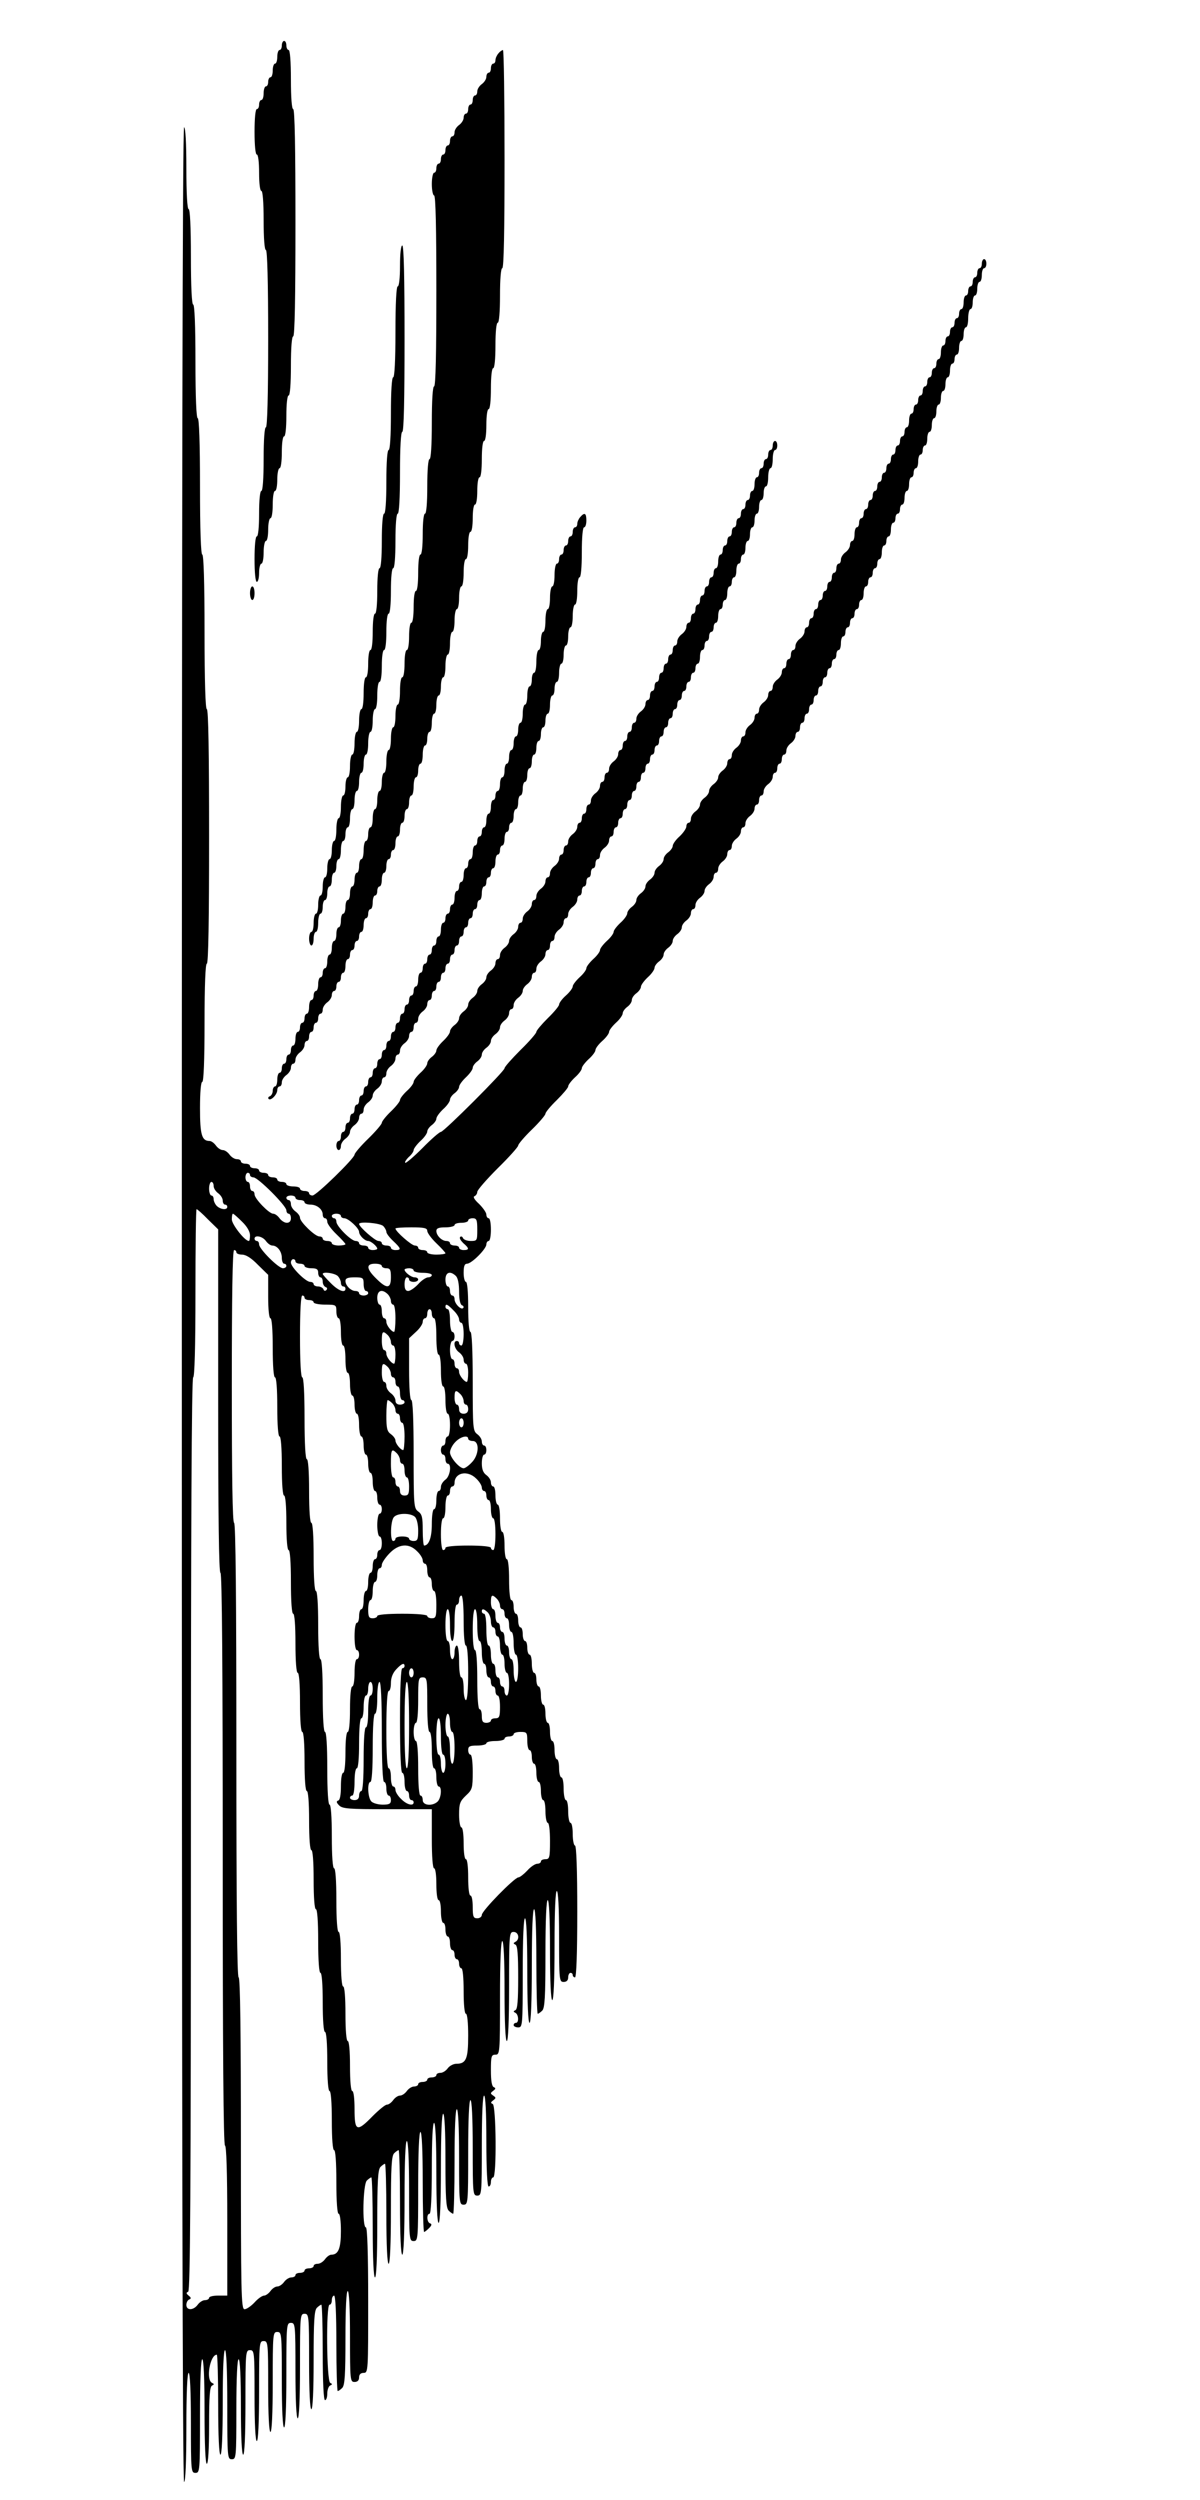 <svg width="528" height="1100" viewBox="0 0 528 1100" fill="none" xmlns="http://www.w3.org/2000/svg">
<path d="M124 20C124 21.1 123.6 22 123 22C122.5 22 122 23.3 122 25C122 26.6 121.6 28 121 28C120.5 28 120 29.3 120 31C120 32.6 119.6 34 119 34C118.5 34 118 34.9 118 36C118 37.1 117.6 38 117 38C116.5 38 116 39.3 116 41C116 42.6 115.6 44 115 44C114.5 44 114 44.9 114 46C114 47.1 113.6 48 113 48C112.4 48 112 52 112 58C112 64 112.4 68 113 68C113.6 68 114 71.3 114 76C114 80.7 114.4 84 115 84C115.6 84 116 89 116 97C116 105 116.4 110 117 110C117.6 110 118 123.7 118 149C118 174.3 117.6 188 117 188C116.4 188 116 193.3 116 202C116 210.7 115.6 216 115 216C114.4 216 114 220 114 226C114 232 113.6 236 113 236C112.4 236 112 240 112 246C112 252 112.4 256 113 256C113.6 256 114 254.2 114 252C114 249.8 114.5 248 115 248C115.6 248 116 245.7 116 243C116 240.2 116.5 238 117 238C117.6 238 118 235.7 118 233C118 230.2 118.5 228 119 228C119.6 228 120 225.3 120 222C120 218.7 120.4 216 121 216C121.6 216 122 213.7 122 211C122 208.2 122.5 206 123 206C123.6 206 124 203 124 199C124 195 124.4 192 125 192C125.6 192 126 188.3 126 183C126 177.7 126.4 174 127 174C127.6 174 128 169 128 161C128 153 128.4 148 129 148C129.7 148 130 130.7 130 98C130 65.3 129.7 48 129 48C128.4 48 128 43 128 35C128 27 127.6 22 127 22C126.5 22 126 21.1 126 20C126 18.9 125.6 18 125 18C124.5 18 124 18.9 124 20Z" fill="black"/>
<path d="M219.3 23.5C218.6 24.3 218 25.6 218 26.5C218 27.3 217.6 28 217 28C216.5 28 216 28.9 216 30C216 31.1 215.6 32 215 32C214.5 32 214 32.8 214 33.8C214 34.8 213.1 36.2 212 37C210.9 37.8 210 39.2 210 40.2C210 41.2 209.6 42 209 42C208.5 42 208 42.9 208 44C208 45.1 207.6 46 207 46C206.5 46 206 46.9 206 48C206 49.1 205.6 50 205 50C204.5 50 204 50.8 204 51.8C204 52.8 203.1 54.2 202 55C200.9 55.8 200 57.2 200 58.2C200 59.2 199.6 60 199 60C198.5 60 198 60.9 198 62C198 63.1 197.6 64 197 64C196.5 64 196 64.9 196 66C196 67.1 195.6 68 195 68C194.5 68 194 68.9 194 70C194 71.1 193.6 72 193 72C192.5 72 192 72.9 192 74C192 75.1 191.6 76 191 76C190.5 76 190 78.2 190 81C190 83.7 190.5 86 191 86C191.7 86 192 100.7 192 128C192 155.3 191.7 170 191 170C190.4 170 190 176 190 186C190 196 189.6 202 189 202C188.4 202 188 206.7 188 214C188 221.3 187.6 226 187 226C186.4 226 186 229.7 186 235C186 240.3 185.6 244 185 244C184.4 244 184 247.3 184 252C184 256.7 183.6 260 183 260C182.4 260 182 263 182 267C182 271 181.6 274 181 274C180.4 274 180 276.7 180 280C180 283.3 179.6 286 179 286C178.4 286 178 288.7 178 292C178 295.3 177.6 298 177 298C176.4 298 176 300.7 176 304C176 307.3 175.6 310 175 310C174.5 310 174 312.2 174 315C174 317.7 173.6 320 173 320C172.5 320 172 322.2 172 325C172 327.7 171.6 330 171 330C170.5 330 170 332.2 170 335C170 337.7 169.6 340 169 340C168.5 340 168 341.8 168 344C168 346.2 167.6 348 167 348C166.5 348 166 349.8 166 352C166 354.2 165.6 356 165 356C164.5 356 164 357.8 164 360C164 362.2 163.6 364 163 364C162.5 364 162 365.3 162 367C162 368.6 161.6 370 161 370C160.5 370 160 371.8 160 374C160 376.2 159.6 378 159 378C158.5 378 158 379.3 158 381C158 382.6 157.6 384 157 384C156.5 384 156 385.3 156 387C156 388.6 155.6 390 155 390C154.5 390 154 391.3 154 393C154 394.6 153.6 396 153 396C152.5 396 152 397.3 152 399C152 400.6 151.6 402 151 402C150.5 402 150 403.3 150 405C150 406.6 149.6 408 149 408C148.5 408 148 409.3 148 411C148 412.6 147.6 414 147 414C146.5 414 146 415.3 146 417C146 418.6 145.6 420 145 420C144.5 420 144 421.3 144 423C144 424.6 143.6 426 143 426C142.5 426 142 426.9 142 428C142 429.1 141.6 430 141 430C140.5 430 140 431.3 140 433C140 434.6 139.6 436 139 436C138.5 436 138 436.9 138 438C138 439.1 137.6 440 137 440C136.5 440 136 441.3 136 443C136 444.6 135.6 446 135 446C134.5 446 134 446.9 134 448C134 449.1 133.6 450 133 450C132.5 450 132 450.9 132 452C132 453.1 131.6 454 131 454C130.5 454 130 455.3 130 457C130 458.6 129.6 460 129 460C128.5 460 128 460.9 128 462C128 463.1 127.6 464 127 464C126.5 464 126 464.9 126 466C126 467.1 125.6 468 125 468C124.5 468 124 468.9 124 470C124 471.1 123.6 472 123 472C122.5 472 122 473.3 122 475C122 476.6 121.6 478 121 478C120.5 478 120 478.9 120 479.9C120 481 119.4 482 118.8 482.3C118.1 482.5 117.8 483.1 118.2 483.5C119.1 484.5 122 481.6 122 479.6C122 478.7 122.5 478 123 478C123.6 478 124 477.2 124 476.2C124 475.2 124.9 473.8 126 473C127.1 472.2 128 470.8 128 469.8C128 468.8 128.5 468 129 468C129.6 468 130 467.2 130 466.2C130 465.2 130.9 463.8 132 463C133.1 462.2 134 460.8 134 459.8C134 458.8 134.5 458 135 458C135.6 458 136 457.1 136 456C136 454.9 136.5 454 137 454C137.6 454 138 453.1 138 452C138 450.9 138.5 450 139 450C139.6 450 140 449.1 140 448C140 446.9 140.5 446 141 446C141.6 446 142 445.2 142 444.2C142 443.2 142.9 441.8 144 441C145.1 440.2 146 438.8 146 437.8C146 436.8 146.5 436 147 436C147.6 436 148 435.1 148 434C148 432.9 148.5 432 149 432C149.6 432 150 431.1 150 430C150 428.9 150.5 428 151 428C151.6 428 152 426.6 152 425C152 423.3 152.5 422 153 422C153.6 422 154 421.1 154 420C154 418.9 154.5 418 155 418C155.6 418 156 417.1 156 416C156 414.9 156.5 414 157 414C157.6 414 158 413.1 158 412C158 410.9 158.5 410 159 410C159.6 410 160 408.6 160 407C160 405.3 160.5 404 161 404C161.6 404 162 403.1 162 402C162 400.9 162.5 400 163 400C163.6 400 164 398.6 164 397C164 395.3 164.5 394 165 394C165.6 394 166 393.1 166 392C166 390.9 166.5 390 167 390C167.6 390 168 388.6 168 387C168 385.3 168.5 384 169 384C169.6 384 170 382.6 170 381C170 379.3 170.5 378 171 378C171.6 378 172 377.1 172 376C172 374.9 172.5 374 173 374C173.6 374 174 372.6 174 371C174 369.3 174.5 368 175 368C175.6 368 176 366.6 176 365C176 363.3 176.5 362 177 362C177.6 362 178 360.6 178 359C178 357.3 178.5 356 179 356C179.6 356 180 354.6 180 353C180 351.3 180.5 350 181 350C181.6 350 182 348.2 182 346C182 343.8 182.5 342 183 342C183.6 342 184 340.6 184 339C184 337.3 184.5 336 185 336C185.6 336 186 334.2 186 332C186 329.8 186.5 328 187 328C187.6 328 188 326.6 188 325C188 323.3 188.5 322 189 322C189.6 322 190 320.2 190 318C190 315.8 190.5 314 191 314C191.6 314 192 312.2 192 310C192 307.8 192.5 306 193 306C193.6 306 194 304.2 194 302C194 299.8 194.5 298 195 298C195.6 298 196 295.7 196 293C196 290.2 196.5 288 197 288C197.6 288 198 285.7 198 283C198 280.2 198.5 278 199 278C199.6 278 200 275.7 200 273C200 270.2 200.5 268 201 268C201.6 268 202 265.7 202 263C202 260.2 202.5 258 203 258C203.6 258 204 255.3 204 252C204 248.7 204.4 246 205 246C205.6 246 206 243.3 206 240C206 236.7 206.4 234 207 234C207.6 234 208 231.3 208 228C208 224.7 208.4 222 209 222C209.6 222 210 219.3 210 216C210 212.7 210.4 210 211 210C211.6 210 212 206.7 212 202C212 197.3 212.4 194 213 194C213.6 194 214 191 214 187C214 183 214.4 180 215 180C215.6 180 216 176.3 216 171C216 165.7 216.4 162 217 162C217.6 162 218 158 218 152C218 146 218.4 142 219 142C219.6 142 220 137.3 220 130C220 122.7 220.4 118 221 118C221.7 118 222 101.3 222 70C222 43.6 221.7 22 221.3 22C220.8 22.1 219.9 22.7 219.3 23.5Z" fill="black"/>
<path d="M80 574C80 918.7 80.3 1092 81 1092C81.6 1092 82 1083.3 82 1068C82 1052.7 82.4 1044 83 1044C83.6 1044 84 1052 84 1066C84 1087.3 84.1 1088 86 1088C87.9 1088 88 1087.3 88 1063C88 1047 88.4 1038 89 1038C89.6 1038 90 1046.3 90 1061C90 1075.7 90.4 1084 91 1084C91.6 1084 92 1077.7 92 1067.1C92 1054.5 92.3 1050 93.3 1049.6C94.3 1049.1 94.3 1048.9 93.3 1048.4C90.5 1047.1 92.4 1036 95.4 1036C95.7 1036 96 1045.9 96 1058C96 1072 96.4 1080 97 1080C97.6 1080 98 1071.7 98 1057C98 1042.3 98.4 1034 99 1034C99.6 1034 100 1042.7 100 1058C100 1081.3 100.1 1082 102 1082C103.9 1082 104 1081.3 104 1060C104 1046 104.4 1038 105 1038C105.6 1038 106 1045.7 106 1059C106 1072.3 106.4 1080 107 1080C107.6 1080 108 1071.7 108 1057C108 1034.7 108.1 1034 110 1034C111.9 1034 112 1034.7 112 1054C112 1066.7 112.4 1074 113 1074C113.6 1074 114 1066 114 1052C114 1030.7 114.1 1030 116 1030C117.9 1030 118 1030.7 118 1050C118 1062.7 118.4 1070 119 1070C119.6 1070 120 1062 120 1048C120 1026.7 120.1 1026 122 1026C123.9 1026 124 1026.7 124 1047C124 1060.3 124.4 1068 125 1068C125.6 1068 126 1059.7 126 1045C126 1022.7 126.1 1022 128 1022C129.9 1022 130 1022.7 130 1043C130 1056.3 130.4 1064 131 1064C131.6 1064 132 1055.7 132 1041C132 1018.7 132.1 1018 134 1018C135.9 1018 136 1018.7 136 1039C136 1052.3 136.4 1060 137 1060C137.6 1060 138 1052.1 138 1038.4C138 1021.1 138.3 1016.6 139.4 1015.4C140.2 1014.6 141.1 1014 141.4 1014C141.7 1014 142 1023.4 142 1035C142 1048.3 142.4 1056 143 1056C143.6 1056 144 1054.7 144 1053.1C144 1051.5 144.6 1049.9 145.2 1049.6C146.3 1049.1 146.3 1048.9 145.3 1048.4C143.7 1047.7 143.4 1014 145 1014C145.6 1014 146 1013.1 146 1012C146 1010.9 146.5 1010 147 1010C147.6 1010 148 1017.7 148 1031C148 1042.5 148.3 1052 148.6 1052C148.9 1052 149.8 1051.4 150.6 1050.6C151.7 1049.4 152 1045.1 152 1028.6C152 1015.5 152.4 1008 153 1008C153.6 1008 154 1015.3 154 1028C154 1047.3 154.1 1048 156 1048C157.3 1048 158 1047.3 158 1046C158 1044.7 158.7 1044 160 1044C162 1044 162 1043.3 162 1012C162 991.3 161.6 980 161 980C159.3 980 159.7 961.1 161.4 959.4C162.2 958.6 163.1 958 163.4 958C163.7 958 164 967.9 164 980C164 994 164.4 1002 165 1002C165.6 1002 166 993.5 166 978.4C166 959.3 166.3 954.6 167.4 953.4C168.2 952.6 169.1 952 169.4 952C169.7 952 170 961.9 170 974C170 988 170.4 996 171 996C171.6 996 172 987.5 172 972.4C172 953.3 172.3 948.6 173.4 947.4C174.2 946.6 175.1 946 175.4 946C175.7 946 176 956.3 176 969C176 983.7 176.4 992 177 992C177.6 992 178 983 178 967C178 951 178.4 942 179 942C179.6 942 180 950 180 964C180 985.3 180.1 986 182 986C183.9 986 184 985.3 184 962C184 946.7 184.4 938 185 938C185.6 938 186 946 186 960C186 972.1 186.3 982 186.6 982C186.9 982 187.9 981.2 188.8 980.3C190 979.1 190.1 978.5 189.2 978.2C187.8 977.8 187.6 974 189 974C189.6 974 190 966.7 190 954C190 941.3 190.4 934 191 934C191.6 934 192 942 192 956C192 970 192.4 978 193 978C193.6 978 194 969.3 194 954C194 938.7 194.4 930 195 930C195.6 930 196 937.5 196 950.6C196 967.1 196.3 971.4 197.4 972.6C198.2 973.4 199.1 974 199.4 974C199.7 974 200 963.6 200 951C200 936.3 200.4 928 201 928C201.6 928 202 935.7 202 949C202 969.3 202.1 970 204 970C205.9 970 206 969.3 206 947C206 932.3 206.4 924 207 924C207.6 924 208 931.7 208 945C208 965.3 208.1 966 210 966C211.9 966 212 965.3 212 944C212 930 212.4 922 213 922C213.6 922 214 929.3 214 942C214 954.7 214.4 962 215 962C215.6 962 216 961.1 216 960C216 958.9 216.5 958 217 958C218.6 958 218.3 926.3 216.8 925.7C215.8 925.3 215.9 924.9 217 924.1C218.3 923.1 218.3 922.9 217 922C215.7 921.1 215.7 920.9 217 919.9C218.1 919.1 218.2 918.7 217.3 918.3C216.4 918 216 915.5 216 910.9C216 904.7 216.2 904 218 904C219.9 904 220 903.3 220 879C220 863 220.4 854 221 854C221.6 854 222 862 222 876C222 890 222.4 898 223 898C223.6 898 224 889.3 224 874C224 850.7 224.1 850 226 850C228.3 850 228.8 853.4 226.7 854.4C225.8 854.9 225.8 855.1 226.8 855.6C227.7 856 228 859.9 228 870C228 880.1 227.7 884 226.8 884.4C225.8 884.9 225.8 885.1 226.8 885.6C228.2 886.3 228.4 890 227 890C226.5 890 226 890.4 226 891C226 891.5 226.9 892 228 892C229.9 892 230 891.3 230 868C230 852.7 230.4 844 231 844C231.6 844 232 852.3 232 867C232 881.7 232.4 890 233 890C233.6 890 234 881 234 865C234 849 234.4 840 235 840C235.6 840 236 848.3 236 863C236 875.6 236.3 886 236.6 886C236.9 886 237.8 885.4 238.6 884.6C239.7 883.4 240 878.7 240 859.6C240 844.5 240.4 836 241 836C241.6 836 242 844 242 858C242 872 242.4 880 243 880C243.6 880 244 871.3 244 856C244 840.7 244.4 832 245 832C245.6 832 246 839.3 246 852C246 871.3 246.1 872 248 872C249.3 872 250 871.3 250 870C250 868.9 250.5 868 251 868C251.6 868 252 868.4 252 869C252 869.5 252.5 870 253 870C253.6 870 254 859.7 254 841C254 822.3 253.6 812 253 812C252.5 812 252 809.7 252 807C252 804.2 251.6 802 251 802C250.5 802 250 799.7 250 797C250 794.2 249.6 792 249 792C248.5 792 248 789.7 248 787C248 784.2 247.6 782 247 782C246.5 782 246 780.2 246 778C246 775.8 245.6 774 245 774C244.5 774 244 772.2 244 770C244 767.8 243.6 766 243 766C242.5 766 242 764.2 242 762C242 759.8 241.6 758 241 758C240.5 758 240 756.2 240 754C240 751.8 239.6 750 239 750C238.5 750 238 748.2 238 746C238 743.8 237.6 742 237 742C236.5 742 236 740.6 236 739C236 737.3 235.6 736 235 736C234.5 736 234 734.2 234 732C234 729.8 233.6 728 233 728C232.5 728 232 726.6 232 725C232 723.3 231.6 722 231 722C230.5 722 230 720.6 230 719C230 717.3 229.6 716 229 716C228.5 716 228 714.6 228 713C228 711.3 227.6 710 227 710C226.5 710 226 708.6 226 707C226 705.3 225.6 704 225 704C224.4 704 224 700.3 224 695C224 689.7 223.6 686 223 686C222.4 686 222 683.3 222 680C222 676.7 221.6 674 221 674C220.4 674 220 671.3 220 668C220 664.7 219.6 662 219 662C218.5 662 218 660.2 218 658C218 655.8 217.6 654 217 654C216.5 654 216 653.2 216 652.2C216 651.2 215.1 649.8 214 649C212.6 648 212 646.4 212 643.8C212 641.7 212.5 640 213 640C213.6 640 214 639.1 214 638C214 636.9 213.6 636 213 636C212.5 636 212 635.2 212 634.2C212 633.2 211.1 631.8 210 631C208.1 629.6 208 628.4 208 607.8C208 593.9 207.6 586 207 586C206.4 586 206 581.7 206 575C206 568.3 205.6 564 205 564C204.5 564 204 562.2 204 560C204 557.1 204.4 556 205.5 556C207.5 556 214 549.5 214 547.5C214 546.7 214.5 546 215 546C215.6 546 216 543.7 216 541C216 538.2 215.6 536 215 536C214.5 536 214 535.3 214 534.4C214 533.5 212.5 531.4 210.8 529.7C208.7 527.8 208 526.5 208.8 526.3C209.4 526 210 525.2 210 524.4C210 523.6 214.1 518.9 219 514C224 509.1 228 504.6 228 504C228 503.4 230.7 500.2 234 497C237.3 493.8 240 490.6 240 490C240 489.4 242.2 486.7 245 484C247.7 481.3 250 478.6 250 478C250 477.3 251.4 475.5 253 474C254.7 472.5 256 470.7 256 470C256 469.3 257.4 467.5 259 466C260.7 464.5 262 462.7 262 462C262 461.3 263.3 459.5 265 458C266.7 456.5 268 454.7 268 454C268 453.3 269.4 451.5 271 450C272.7 448.5 274 446.6 274 445.8C274 445.1 274.9 443.8 276 443C277.1 442.2 278 440.9 278 440C278 439.1 278.9 437.8 280 437C281.1 436.2 282 434.9 282 434.2C282 433.4 283.4 431.5 285 430C286.7 428.5 288 426.6 288 425.8C288 425.1 288.9 423.8 290 423C291.1 422.2 292 420.9 292 420C292 419.1 292.9 417.8 294 417C295.1 416.2 296 414.9 296 414C296 413.1 296.9 411.8 298 411C299.1 410.2 300 408.9 300 408C300 407.1 300.9 405.8 302 405C303.1 404.2 304 402.8 304 401.8C304 400.8 304.5 400 305 400C305.6 400 306 399.2 306 398.2C306 397.2 306.9 395.8 308 395C309.1 394.2 310 392.9 310 392C310 391.1 310.9 389.8 312 389C313.1 388.2 314 386.8 314 385.8C314 384.8 314.5 384 315 384C315.6 384 316 383.2 316 382.2C316 381.2 316.9 379.8 318 379C319.1 378.2 320 376.8 320 375.8C320 374.8 320.5 374 321 374C321.6 374 322 373.2 322 372.2C322 371.2 322.9 369.8 324 369C325.1 368.2 326 366.8 326 365.8C326 364.8 326.5 364 327 364C327.6 364 328 363.2 328 362.2C328 361.2 328.9 359.8 330 359C331.1 358.2 332 356.8 332 355.8C332 354.8 332.5 354 333 354C333.6 354 334 353.1 334 352C334 350.9 334.5 350 335 350C335.6 350 336 349.2 336 348.2C336 347.2 336.9 345.8 338 345C339.1 344.2 340 342.8 340 341.8C340 340.8 340.5 340 341 340C341.6 340 342 339.1 342 338C342 336.9 342.5 336 343 336C343.6 336 344 335.1 344 334C344 332.9 344.5 332 345 332C345.6 332 346 331.2 346 330.2C346 329.2 346.9 327.8 348 327C349.1 326.2 350 324.8 350 323.8C350 322.8 350.5 322 351 322C351.6 322 352 321.1 352 320C352 318.9 352.5 318 353 318C353.6 318 354 317.1 354 316C354 314.9 354.5 314 355 314C355.6 314 356 313.1 356 312C356 310.9 356.5 310 357 310C357.6 310 358 309.1 358 308C358 306.9 358.5 306 359 306C359.6 306 360 305.1 360 304C360 302.9 360.5 302 361 302C361.6 302 362 301.1 362 300C362 298.9 362.5 298 363 298C363.6 298 364 297.1 364 296C364 294.9 364.5 294 365 294C365.6 294 366 293.1 366 292C366 290.9 366.5 290 367 290C367.6 290 368 289.1 368 288C368 286.9 368.5 286 369 286C369.6 286 370 284.6 370 283C370 281.3 370.5 280 371 280C371.6 280 372 279.1 372 278C372 276.9 372.5 276 373 276C373.6 276 374 275.1 374 274C374 272.9 374.5 272 375 272C375.6 272 376 271.1 376 270C376 268.9 376.5 268 377 268C377.6 268 378 267.1 378 266C378 264.9 378.5 264 379 264C379.6 264 380 262.6 380 261C380 259.3 380.5 258 381 258C381.6 258 382 257.1 382 256C382 254.9 382.5 254 383 254C383.6 254 384 253.1 384 252C384 250.9 384.5 250 385 250C385.6 250 386 249.1 386 248C386 246.9 386.5 246 387 246C387.6 246 388 244.6 388 243C388 241.3 388.5 240 389 240C389.6 240 390 239.1 390 238C390 236.9 390.5 236 391 236C391.6 236 392 234.6 392 233C392 231.3 392.5 230 393 230C393.6 230 394 229.1 394 228C394 226.9 394.5 226 395 226C395.6 226 396 225.1 396 224C396 222.9 396.5 222 397 222C397.6 222 398 220.6 398 219C398 217.3 398.5 216 399 216C399.6 216 400 214.6 400 213C400 211.3 400.5 210 401 210C401.6 210 402 209.1 402 208C402 206.9 402.5 206 403 206C403.6 206 404 204.6 404 203C404 201.3 404.5 200 405 200C405.6 200 406 199.1 406 198C406 196.9 406.5 196 407 196C407.6 196 408 194.6 408 193C408 191.3 408.5 190 409 190C409.6 190 410 188.6 410 187C410 185.3 410.5 184 411 184C411.6 184 412 182.6 412 181C412 179.3 412.5 178 413 178C413.6 178 414 176.6 414 175C414 173.3 414.5 172 415 172C415.6 172 416 170.6 416 169C416 167.3 416.5 166 417 166C417.6 166 418 164.6 418 163C418 161.3 418.5 160 419 160C419.6 160 420 159.1 420 158C420 156.9 420.5 156 421 156C421.6 156 422 154.6 422 153C422 151.3 422.5 150 423 150C423.6 150 424 148.6 424 147C424 145.3 424.5 144 425 144C425.6 144 426 142.2 426 140C426 137.8 426.5 136 427 136C427.6 136 428 134.6 428 133C428 131.3 428.5 130 429 130C429.6 130 430 128.6 430 127C430 125.3 430.5 124 431 124C431.6 124 432 122.6 432 121C432 119.3 432.5 118 433 118C433.6 118 434 117.1 434 116C434 114.9 433.6 114 433 114C432.5 114 432 114.9 432 116C432 117.1 431.6 118 431 118C430.5 118 430 118.9 430 120C430 121.1 429.6 122 429 122C428.5 122 428 122.9 428 124C428 125.1 427.6 126 427 126C426.5 126 426 126.9 426 128C426 129.1 425.6 130 425 130C424.5 130 424 131.3 424 133C424 134.6 423.6 136 423 136C422.5 136 422 136.9 422 138C422 139.1 421.6 140 421 140C420.5 140 420 140.9 420 142C420 143.1 419.6 144 419 144C418.5 144 418 144.9 418 146C418 147.1 417.6 148 417 148C416.5 148 416 148.9 416 150C416 151.1 415.6 152 415 152C414.5 152 414 153.3 414 155C414 156.6 413.6 158 413 158C412.5 158 412 158.9 412 160C412 161.1 411.6 162 411 162C410.5 162 410 162.9 410 164C410 165.1 409.6 166 409 166C408.5 166 408 166.9 408 168C408 169.1 407.6 170 407 170C406.5 170 406 170.9 406 172C406 173.1 405.6 174 405 174C404.5 174 404 174.9 404 176C404 177.1 403.6 178 403 178C402.5 178 402 178.9 402 180C402 181.1 401.6 182 401 182C400.5 182 400 183.3 400 185C400 186.6 399.6 188 399 188C398.5 188 398 188.9 398 190C398 191.1 397.6 192 397 192C396.5 192 396 192.9 396 194C396 195.1 395.6 196 395 196C394.5 196 394 196.9 394 198C394 199.1 393.6 200 393 200C392.5 200 392 200.9 392 202C392 203.1 391.6 204 391 204C390.5 204 390 204.9 390 206C390 207.1 389.6 208 389 208C388.5 208 388 208.9 388 210C388 211.1 387.6 212 387 212C386.5 212 386 212.9 386 214C386 215.1 385.6 216 385 216C384.5 216 384 216.9 384 218C384 219.1 383.6 220 383 220C382.5 220 382 220.9 382 222C382 223.1 381.6 224 381 224C380.5 224 380 224.9 380 226C380 227.1 379.6 228 379 228C378.5 228 378 228.9 378 230C378 231.1 377.6 232 377 232C376.5 232 376 233.3 376 235C376 236.6 375.6 238 375 238C374.5 238 374 238.8 374 239.8C374 240.8 373.1 242.2 372 243C370.9 243.8 370 245.2 370 246.2C370 247.2 369.6 248 369 248C368.5 248 368 248.9 368 250C368 251.1 367.6 252 367 252C366.5 252 366 252.9 366 254C366 255.1 365.6 256 365 256C364.5 256 364 256.9 364 258C364 259.1 363.6 260 363 260C362.5 260 362 260.9 362 262C362 263.1 361.6 264 361 264C360.5 264 360 264.9 360 266C360 267.1 359.6 268 359 268C358.5 268 358 268.9 358 270C358 271.1 357.6 272 357 272C356.5 272 356 272.9 356 274C356 275.1 355.6 276 355 276C354.5 276 354 276.8 354 277.8C354 278.8 353.1 280.2 352 281C350.9 281.8 350 283.2 350 284.2C350 285.2 349.6 286 349 286C348.5 286 348 286.9 348 288C348 289.1 347.6 290 347 290C346.5 290 346 290.9 346 292C346 293.1 345.6 294 345 294C344.5 294 344 294.8 344 295.8C344 296.8 343.1 298.2 342 299C340.9 299.8 340 301.2 340 302.2C340 303.2 339.6 304 339 304C338.5 304 338 304.8 338 305.8C338 306.8 337.1 308.2 336 309C334.9 309.8 334 311.2 334 312.2C334 313.2 333.6 314 333 314C332.5 314 332 314.8 332 315.8C332 316.8 331.1 318.2 330 319C328.9 319.8 328 321.2 328 322.2C328 323.2 327.6 324 327 324C326.5 324 326 324.8 326 325.8C326 326.8 325.1 328.2 324 329C322.9 329.8 322 331.2 322 332.2C322 333.2 321.6 334 321 334C320.5 334 320 334.8 320 335.8C320 336.8 319.1 338.2 318 339C316.9 339.8 316 341.1 316 342C316 342.9 315.1 344.2 314 345C312.9 345.8 312 347.1 312 348C312 348.9 311.1 350.2 310 351C308.9 351.8 308 353.1 308 354C308 354.9 307.1 356.2 306 357C304.9 357.8 304 359.2 304 360.2C304 361.2 303.6 362 303 362C302.5 362 302 362.7 302 363.6C302 364.5 300.6 366.5 299 368C297.3 369.5 296 371.4 296 372.2C296 372.9 295.1 374.2 294 375C292.9 375.8 292 377.1 292 378C292 378.9 291.1 380.2 290 381C288.9 381.8 288 383.1 288 384C288 384.9 287.1 386.2 286 387C284.9 387.8 284 389.1 284 390C284 390.9 283.1 392.2 282 393C280.9 393.8 280 395.1 280 396C280 396.9 279.1 398.2 278 399C276.9 399.8 276 401.1 276 401.8C276 402.6 274.7 404.5 273 406C271.4 407.5 270 409.3 270 410C270 410.7 268.7 412.5 267 414C265.4 415.5 264 417.3 264 418C264 418.7 262.7 420.5 261 422C259.4 423.5 258 425.3 258 426C258 426.7 256.7 428.5 255 430C253.4 431.5 252 433.3 252 434C252 434.7 250.7 436.5 249 438C247.3 439.5 246 441.3 246 442C246 442.6 243.8 445.3 241 448C238.3 450.7 236 453.4 236 454C236 454.6 232.9 458.2 229 462C225.2 465.8 222 469.4 222 470C222 471.3 195.3 498 194 498C193.4 498 189.7 501.2 185.9 505.1C182 509 178.6 511.9 178.3 511.6C178 511.3 178.7 510.2 179.8 509.1C181 508.1 182 506.7 182 506C182 505.4 183.4 503.5 185 502C186.7 500.5 188 498.6 188 497.8C188 497.1 188.9 495.8 190 495C191.1 494.2 192 492.9 192 492.2C192 491.4 193.4 489.5 195 488C196.7 486.5 198 484.6 198 483.8C198 483.1 198.9 481.8 200 481C201.1 480.2 202 478.9 202 478.2C202 477.4 203.4 475.5 205 474C206.6 472.5 208 470.6 208 469.8C208 469.1 208.9 467.8 210 467C211.1 466.2 212 464.9 212 464C212 463.1 212.9 461.8 214 461C215.1 460.2 216 458.9 216 458C216 457.1 216.9 455.8 218 455C219.1 454.2 220 452.9 220 452C220 451.1 220.9 449.8 222 449C223.1 448.2 224 446.8 224 445.8C224 444.8 224.5 444 225 444C225.6 444 226 443.2 226 442.2C226 441.2 226.9 439.8 228 439C229.1 438.2 230 436.9 230 436C230 435.1 230.9 433.8 232 433C233.1 432.2 234 430.8 234 429.8C234 428.8 234.5 428 235 428C235.6 428 236 427.2 236 426.2C236 425.2 236.9 423.8 238 423C239.1 422.2 240 420.8 240 419.8C240 418.8 240.5 418 241 418C241.6 418 242 417.1 242 416C242 414.9 242.5 414 243 414C243.6 414 244 413.2 244 412.2C244 411.2 244.9 409.8 246 409C247.1 408.2 248 406.8 248 405.8C248 404.8 248.5 404 249 404C249.6 404 250 403.2 250 402.2C250 401.2 250.9 399.8 252 399C253.1 398.2 254 396.8 254 395.8C254 394.8 254.5 394 255 394C255.6 394 256 393.1 256 392C256 390.9 256.5 390 257 390C257.6 390 258 389.1 258 388C258 386.9 258.5 386 259 386C259.6 386 260 385.1 260 384C260 382.9 260.5 382 261 382C261.6 382 262 381.1 262 380C262 378.9 262.5 378 263 378C263.6 378 264 377.2 264 376.2C264 375.2 264.9 373.8 266 373C267.1 372.2 268 370.8 268 369.8C268 368.8 268.5 368 269 368C269.6 368 270 367.1 270 366C270 364.9 270.5 364 271 364C271.6 364 272 363.1 272 362C272 360.9 272.5 360 273 360C273.6 360 274 359.1 274 358C274 356.9 274.5 356 275 356C275.6 356 276 355.1 276 354C276 352.9 276.5 352 277 352C277.6 352 278 351.1 278 350C278 348.9 278.5 348 279 348C279.6 348 280 347.1 280 346C280 344.9 280.5 344 281 344C281.6 344 282 343.1 282 342C282 340.9 282.5 340 283 340C283.6 340 284 339.1 284 338C284 336.9 284.5 336 285 336C285.6 336 286 335.1 286 334C286 332.9 286.5 332 287 332C287.6 332 288 331.1 288 330C288 328.9 288.5 328 289 328C289.6 328 290 327.1 290 326C290 324.9 290.5 324 291 324C291.6 324 292 323.1 292 322C292 320.9 292.5 320 293 320C293.6 320 294 319.1 294 318C294 316.9 294.5 316 295 316C295.6 316 296 315.1 296 314C296 312.9 296.5 312 297 312C297.6 312 298 311.1 298 310C298 308.9 298.5 308 299 308C299.6 308 300 307.1 300 306C300 304.9 300.5 304 301 304C301.6 304 302 303.1 302 302C302 300.9 302.5 300 303 300C303.6 300 304 299.1 304 298C304 296.9 304.5 296 305 296C305.6 296 306 295.1 306 294C306 292.9 306.5 292 307 292C307.6 292 308 290.6 308 289C308 287.3 308.5 286 309 286C309.6 286 310 285.1 310 284C310 282.9 310.5 282 311 282C311.6 282 312 281.1 312 280C312 278.9 312.5 278 313 278C313.6 278 314 277.1 314 276C314 274.9 314.5 274 315 274C315.6 274 316 272.6 316 271C316 269.3 316.5 268 317 268C317.6 268 318 267.1 318 266C318 264.9 318.5 264 319 264C319.6 264 320 262.6 320 261C320 259.3 320.5 258 321 258C321.6 258 322 257.1 322 256C322 254.9 322.5 254 323 254C323.6 254 324 252.6 324 251C324 249.3 324.5 248 325 248C325.6 248 326 247.1 326 246C326 244.9 326.5 244 327 244C327.6 244 328 242.6 328 241C328 239.3 328.5 238 329 238C329.6 238 330 236.6 330 235C330 233.3 330.5 232 331 232C331.6 232 332 230.6 332 229C332 227.3 332.5 226 333 226C333.6 226 334 224.6 334 223C334 221.3 334.5 220 335 220C335.6 220 336 218.6 336 217C336 215.3 336.5 214 337 214C337.6 214 338 212.2 338 210C338 207.8 338.5 206 339 206C339.6 206 340 204.2 340 202C340 199.8 340.5 198 341 198C341.6 198 342 197.1 342 196C342 194.9 341.6 194 341 194C340.5 194 340 194.9 340 196C340 197.1 339.6 198 339 198C338.5 198 338 198.9 338 200C338 201.1 337.6 202 337 202C336.5 202 336 202.9 336 204C336 205.1 335.6 206 335 206C334.5 206 334 206.9 334 208C334 209.1 333.6 210 333 210C332.5 210 332 211.3 332 213C332 214.6 331.6 216 331 216C330.5 216 330 216.9 330 218C330 219.1 329.6 220 329 220C328.5 220 328 220.9 328 222C328 223.1 327.6 224 327 224C326.5 224 326 224.9 326 226C326 227.1 325.6 228 325 228C324.5 228 324 228.9 324 230C324 231.1 323.6 232 323 232C322.5 232 322 232.9 322 234C322 235.1 321.6 236 321 236C320.5 236 320 236.9 320 238C320 239.1 319.6 240 319 240C318.5 240 318 240.9 318 242C318 243.1 317.6 244 317 244C316.5 244 316 245.3 316 247C316 248.6 315.6 250 315 250C314.5 250 314 250.9 314 252C314 253.1 313.6 254 313 254C312.5 254 312 254.9 312 256C312 257.1 311.6 258 311 258C310.5 258 310 258.9 310 260C310 261.1 309.6 262 309 262C308.5 262 308 262.9 308 264C308 265.1 307.6 266 307 266C306.5 266 306 266.9 306 268C306 269.1 305.6 270 305 270C304.5 270 304 270.9 304 272C304 273.1 303.6 274 303 274C302.5 274 302 274.8 302 275.8C302 276.8 301.1 278.2 300 279C298.9 279.8 298 281.2 298 282.2C298 283.2 297.6 284 297 284C296.5 284 296 284.9 296 286C296 287.1 295.6 288 295 288C294.5 288 294 288.9 294 290C294 291.1 293.6 292 293 292C292.5 292 292 292.9 292 294C292 295.1 291.6 296 291 296C290.5 296 290 296.9 290 298C290 299.1 289.6 300 289 300C288.5 300 288 300.9 288 302C288 303.1 287.6 304 287 304C286.5 304 286 304.9 286 306C286 307.1 285.6 308 285 308C284.5 308 284 308.8 284 309.8C284 310.8 283.1 312.2 282 313C280.9 313.8 280 315.2 280 316.2C280 317.2 279.6 318 279 318C278.5 318 278 318.9 278 320C278 321.1 277.6 322 277 322C276.5 322 276 322.9 276 324C276 325.1 275.6 326 275 326C274.5 326 274 326.9 274 328C274 329.1 273.6 330 273 330C272.5 330 272 330.8 272 331.8C272 332.8 271.1 334.2 270 335C268.9 335.8 268 337.2 268 338.2C268 339.2 267.6 340 267 340C266.5 340 266 340.9 266 342C266 343.1 265.6 344 265 344C264.5 344 264 344.8 264 345.8C264 346.8 263.1 348.2 262 349C260.9 349.8 260 351.2 260 352.2C260 353.2 259.6 354 259 354C258.5 354 258 354.9 258 356C258 357.1 257.6 358 257 358C256.5 358 256 358.9 256 360C256 361.1 255.6 362 255 362C254.5 362 254 362.8 254 363.8C254 364.8 253.1 366.2 252 367C250.9 367.8 250 369.2 250 370.2C250 371.2 249.6 372 249 372C248.5 372 248 372.9 248 374C248 375.1 247.6 376 247 376C246.5 376 246 376.8 246 377.8C246 378.8 245.1 380.2 244 381C242.9 381.8 242 383.2 242 384.2C242 385.2 241.6 386 241 386C240.5 386 240 386.8 240 387.8C240 388.8 239.1 390.2 238 391C236.9 391.8 236 393.2 236 394.2C236 395.2 235.6 396 235 396C234.5 396 234 396.8 234 397.8C234 398.8 233.1 400.2 232 401C230.9 401.8 230 403.2 230 404.2C230 405.2 229.6 406 229 406C228.5 406 228 406.8 228 407.8C228 408.8 227.1 410.2 226 411C224.9 411.8 224 413.1 224 414C224 414.9 223.1 416.2 222 417C220.9 417.8 220 419.2 220 420.2C220 421.2 219.6 422 219 422C218.5 422 218 422.8 218 423.8C218 424.8 217.1 426.2 216 427C214.9 427.8 214 429.1 214 430C214 430.9 213.1 432.2 212 433C210.9 433.8 210 435.1 210 436C210 436.9 209.1 438.2 208 439C206.9 439.8 206 441.1 206 442C206 442.9 205.1 444.2 204 445C202.9 445.8 202 447.1 202 448C202 448.9 201.1 450.2 200 451C198.9 451.8 198 453.1 198 453.8C198 454.6 196.6 456.5 195 458C193.4 459.5 192 461.4 192 462.2C192 462.9 191.1 464.2 190 465C188.9 465.8 188 467.1 188 467.8C188 468.6 186.7 470.5 185 472C183.4 473.5 182 475.3 182 476C182 476.7 180.7 478.5 179 480C177.4 481.5 176 483.3 176 484C176 484.6 174.2 486.9 172 489C169.8 491.1 168 493.4 168 494C168 494.6 165.3 497.8 162 501C158.7 504.2 156 507.4 156 508C156 509.6 139.2 526 137.5 526C136.7 526 136 525.5 136 525C136 524.4 135.1 524 134 524C132.9 524 132 523.5 132 523C132 522.4 130.7 522 129 522C127.4 522 126 521.5 126 521C126 520.4 125.1 520 124 520C122.9 520 122 519.5 122 519C122 518.4 121.1 518 120 518C118.9 518 118 517.5 118 517C118 516.4 117.1 516 116 516C114.9 516 114 515.5 114 515C114 514.4 113.1 514 112 514C110.9 514 110 513.5 110 513C110 512.4 109.1 512 108 512C106.9 512 106 511.5 106 511C106 510.4 105.2 510 104.2 510C103.2 510 101.8 509.1 101 508C100.2 506.9 98.9 506 98 506C97.1 506 95.8 505.1 95 504C94.2 502.9 93 502 92.2 502C88.8 502 88 499.3 88 487.6C88 480.5 88.4 476 89 476C89.6 476 90 466.7 90 450C90 433.3 90.4 424 91 424C91.7 424 92 404.7 92 368C92 331.3 91.7 312 91 312C90.4 312 90 300 90 278C90 256 89.6 244 89 244C88.4 244 88 233.3 88 214C88 194.7 87.6 184 87 184C86.4 184 86 175 86 159C86 143 85.6 134 85 134C84.4 134 84 126.3 84 113C84 99.7 83.6 92 83 92C82.4 92 82 85.3 82 74C82 62.7 81.6 56 81 56C80.3 56 80 229.3 80 574ZM110 517C110 517.5 110.7 518 111.5 518C113.5 518 126 530.5 126 532.5C126 533.3 126.5 534 127 534C127.6 534 128 534.9 128 536C128 537.3 127.3 538 126.2 538C125.2 538 123.8 537.1 123 536C122.2 534.9 121 534 120.2 534C118.4 534 112 527.4 112 525.5C112 524.7 111.6 524 111 524C110.5 524 110 523.1 110 522C110 520.9 109.6 520 109 520C108.5 520 108 519.1 108 518C108 516.9 108.5 516 109 516C109.6 516 110 516.4 110 517ZM94 521.8C94 522.8 94.9 524.2 96 525C97.1 525.8 98 527.2 98 528.2C98 529.2 98.5 530 99 530C99.6 530 100 530.4 100 531C100 532.5 97.1 532.2 95.4 530.6C94.6 529.8 94 528.4 94 527.6C94 526.7 93.6 526 93 526C92.5 526 92 524.6 92 523C92 521.3 92.5 520 93 520C93.6 520 94 520.8 94 521.8ZM130 527C130 527.5 130.9 528 132 528C133.1 528 134 528.4 134 529C134 529.5 135.2 530 136.6 530C139.5 530 142 532.1 142 534.4C142 535.3 142.5 536 143 536C143.6 536 144 536.7 144 537.6C144 538.4 145.8 540.9 148 543C150.2 545.1 152 547.1 152 547.4C152 547.7 150.7 548 149 548C147.4 548 146 547.5 146 547C146 546.4 145.1 546 144 546C142.9 546 142 545.5 142 545C142 544.4 141.3 544 140.5 544C138.6 544 132 537.6 132 535.8C132 535 131.1 533.8 130 533C128.9 532.2 128 530.8 128 529.8C128 528.8 127.6 528 127 528C126.5 528 126 527.5 126 527C126 526.4 126.9 526 128 526C129.1 526 130 526.4 130 527ZM91.5 536.5L96 540.9V616.5C96 666.2 96.3 692 97 692C97.7 692 98 734.7 98 818C98 901.3 98.3 944 99 944C99.6 944 100 955.7 100 977V1010H96C93.8 1010 92 1010.4 92 1011C92 1011.5 91.2 1012 90.2 1012C89.2 1012 87.8 1012.9 87 1014C85.1 1016.6 82 1016.6 82 1014.1C82 1013 82.6 1011.9 83.3 1011.7C84.2 1011.3 84.1 1010.9 83 1010C81.9 1009.1 81.8 1008.7 82.8 1008.3C83.7 1007.9 84 966.7 84 806.9C84 673.6 84.3 606 85 606C85.6 606 86 593 86 569C86 548.6 86.2 532 86.5 532C86.8 532 89.1 534 91.5 536.5ZM106.5 537.5C108.7 539.6 110 541.9 110 543.5C110 544.9 109.8 546 109.5 546C107.7 546 102 538.7 102 536.5C102 535.1 102.2 534 102.5 534C102.8 534 104.6 535.6 106.5 537.5ZM150 535C150 535.5 150.7 536 151.5 536C153.3 536 158 540.4 158 542C158 543.5 160.5 546 162 546C163.2 546 166 548.4 166 549.4C166 549.7 165.1 550 164 550C162.9 550 162 549.5 162 549C162 548.4 161.1 548 160 548C158.9 548 158 547.5 158 547C158 546.4 157.3 546 156.5 546C154.5 546 148 539.5 148 537.5C148 536.7 147.6 536 147 536C146.5 536 146 535.5 146 535C146 534.4 146.9 534 148 534C149.1 534 150 534.4 150 535ZM210 541C210 545.9 209.9 546 207.1 546C205.5 546 204 545.4 203.7 544.7C203.5 544.1 202.9 543.8 202.5 544.2C202 544.7 202.7 545.8 203.8 546.9C206.5 549.2 206.6 550 204 550C202.9 550 202 549.5 202 549C202 548.4 201.1 548 200 548C198.9 548 198 547.5 198 547C198 546.4 197.3 546 196.4 546C194.4 546 192 543.6 192 541.6C192 540.4 193 540 196 540C198.2 540 200 539.5 200 539C200 538.4 201.4 538 203 538C204.7 538 206 537.5 206 537C206 536.4 206.9 536 208 536C209.7 536 210 536.7 210 541ZM168.6 539.4C169.4 540.2 170 541.4 170 542C170 542.7 171.4 544.5 173 546C176.5 549.3 176.7 550 174 550C172.9 550 172 549.5 172 549C172 548.4 171.1 548 170 548C168.9 548 168 547.5 168 547C168 546.4 167.3 546 166.5 546C165.1 546 158 539.8 158 538.5C158 537.3 167.2 538.1 168.6 539.4ZM188 541.6C188 542.4 189.8 544.9 192 547C194.2 549.1 196 551.1 196 551.4C196 551.7 194.2 552 192 552C189.8 552 188 551.5 188 551C188 550.4 187.1 550 186 550C184.9 550 184 549.5 184 549C184 548.4 183.3 548 182.5 548C181.1 548 174 541.8 174 540.5C174 540.2 177.2 540 181 540C186.7 540 188 540.3 188 541.6ZM117 546C117.8 547.1 119 548 119.8 548C122 548 124 550.6 124 553.4C124 554.8 124.5 556 125 556C125.6 556 126 556.4 126 557C126 557.5 125.3 558 124.5 558C122.5 558 114 549.5 114 547.5C114 546.7 113.6 546 113 546C112.5 546 112 545.5 112 545C112 543.2 115.5 543.9 117 546ZM104 551C104 551.5 105.1 552 106.5 552C108.2 552 110.6 553.5 113.5 556.5L118 560.9V570.5C118 576.2 118.4 580 119 580C119.6 580 120 585 120 593C120 601 120.4 606 121 606C121.6 606 122 611 122 619C122 627 122.4 632 123 632C123.6 632 124 637 124 645C124 653 124.4 658 125 658C125.6 658 126 662.7 126 670C126 677.3 126.4 682 127 682C127.6 682 128 687.3 128 696C128 704.7 128.4 710 129 710C129.6 710 130 715 130 723C130 731 130.4 736 131 736C131.6 736 132 741 132 749C132 757 132.4 762 133 762C133.6 762 134 767 134 775C134 783 134.4 788 135 788C135.6 788 136 793 136 801C136 809 136.4 814 137 814C137.6 814 138 819 138 827C138 835 138.4 840 139 840C139.6 840 140 845.3 140 854C140 862.7 140.4 868 141 868C141.6 868 142 873 142 881C142 889 142.4 894 143 894C143.6 894 144 899 144 907C144 915 144.4 920 145 920C145.6 920 146 925 146 933C146 941 146.4 946 147 946C147.6 946 148 951.3 148 960C148 968.7 148.4 974 149 974C149.6 974 150 977.2 150 981.6C150 989.2 148.9 992 145.8 992C145 992 143.8 992.9 143 994C142.2 995.1 140.8 996 139.8 996C138.8 996 138 996.4 138 997C138 997.5 137.1 998 136 998C134.9 998 134 998.4 134 999C134 999.5 133.1 1000 132 1000C130.9 1000 130 1000.4 130 1001C130 1001.5 129.2 1002 128.2 1002C127.2 1002 125.8 1002.9 125 1004C124.2 1005.1 122.9 1006 122 1006C121.1 1006 119.8 1006.9 119 1008C118.2 1009.1 116.9 1010 116.2 1010C115.4 1010 113.5 1011.3 112 1013C110.5 1014.6 108.5 1016 107.6 1016C106.1 1016 106 1009.2 106 943C106 895 105.7 870 105 870C104.3 870 104 836 104 770C104 704 103.7 670 103 670C102.3 670 102 649.3 102 610C102 570.7 102.3 550 103 550C103.6 550 104 550.4 104 551ZM130 555C130 555.5 130.9 556 132 556C133.1 556 134 556.4 134 557C134 557.5 135.4 558 137 558C139.3 558 140 558.4 140 560C140 561.1 140.5 562 141 562C141.6 562 142 562.9 142 563.9C142 565 142.6 566 143.3 566.3C144 566.5 144.1 567.1 143.6 567.6C143.1 568.1 142.5 568 142.3 567.2C142 566.6 141 566 139.9 566C138.9 566 138 565.5 138 565C138 564.4 137.3 564 136.5 564C134.5 564 128 557.5 128 555.5C128 554.7 128.5 554 129 554C129.6 554 130 554.4 130 555ZM168 557C168 557.5 168.9 558 170 558C171.7 558 172 558.7 172 562C172 567.1 170.2 567.2 165.5 562.5C161.1 558.2 161 556 165 556C166.7 556 168 556.4 168 557ZM182 559C182 559.5 183.8 560 186 560C188.2 560 190 560.4 190 561C190 561.5 189.3 562 188.4 562C187.5 562 185.5 563.3 184 565C182.5 566.6 180.5 568 179.6 568C178.5 568 178 567.1 178 565C178 563.3 178.5 562 179 562C179.6 562 180 562.4 180 563C180 563.5 180.9 564 182 564C183.1 564 184 563.5 184 563C184 562.4 183.3 562 182.4 562C180.9 562 178 559.7 178 558.6C178 558.3 178.9 558 180 558C181.1 558 182 558.4 182 559ZM148.6 561.4C149.4 562.2 150 563.6 150 564.4C150 565.3 150.5 566 151 566C151.6 566 152 566.4 152 567C152 569.1 148.8 567.9 145.5 564.5C143.6 562.6 142 560.8 142 560.5C142 559.4 147.2 560.1 148.6 561.4ZM200.6 561.4C201.5 562.3 202 564.9 202 568.3C202 571.8 202.5 574 203.3 574.3C203.9 574.5 204.2 575.1 203.8 575.5C202.9 576.5 200 573.6 200 571.6C200 570.7 199.6 570 199 570C198.5 570 198 569.1 198 568C198 566.9 197.6 566 197 566C196.5 566 196 564.6 196 563C196 559.7 198.1 559 200.6 561.4ZM160 565C160 566.6 160.5 568 161 568C161.6 568 162 568.4 162 569C162 569.5 161.1 570 160 570C158.9 570 158 569.5 158 569C158 568.4 157.3 568 156.4 568C154.4 568 152 565.6 152 563.6C152 562.4 153 562 156 562C159.8 562 160 562.2 160 565ZM170.6 569.4C171.4 570.2 172 571.6 172 572.4C172 573.3 172.5 574 173 574C173.6 574 174 576.7 174 580C174 583.3 173.7 586 173.4 586C172.3 586 170 583.1 170 581.6C170 580.7 169.6 580 169 580C168.5 580 168 578.6 168 577C168 575.3 167.6 574 167 574C166.5 574 166 572.6 166 571C166 567.7 168.1 567 170.6 569.4ZM134 571C134 571.5 134.9 572 136 572C137.1 572 138 572.4 138 573C138 573.5 140.3 574 143 574C147.9 574 148 574.1 148 577C148 578.6 148.5 580 149 580C149.6 580 150 582.7 150 586C150 589.3 150.4 592 151 592C151.6 592 152 594.7 152 598C152 601.3 152.4 604 153 604C153.6 604 154 606.2 154 609C154 611.7 154.5 614 155 614C155.6 614 156 615.8 156 618C156 620.2 156.5 622 157 622C157.6 622 158 624.2 158 627C158 629.7 158.5 632 159 632C159.6 632 160 633.8 160 636C160 638.2 160.5 640 161 640C161.6 640 162 641.8 162 644C162 646.2 162.5 648 163 648C163.6 648 164 649.8 164 652C164 654.2 164.5 656 165 656C165.6 656 166 657.3 166 659C166 660.6 166.5 662 167 662C167.6 662 168 662.9 168 664C168 665.1 167.6 666 167 666C166.5 666 166 668.2 166 671C166 673.7 166.5 676 167 676C167.6 676 168 677.3 168 679C168 680.6 167.6 682 167 682C166.5 682 166 682.9 166 684C166 685.1 165.6 686 165 686C164.5 686 164 687.3 164 689C164 690.6 163.6 692 163 692C162.5 692 162 693.8 162 696C162 698.2 161.6 700 161 700C160.5 700 160 701.8 160 704C160 706.2 159.6 708 159 708C158.5 708 158 709.3 158 711C158 712.6 157.6 714 157 714C156.4 714 156 716.7 156 720C156 723.3 156.4 726 157 726C157.6 726 158 726.9 158 728C158 729.1 157.6 730 157 730C156.4 730 156 732.7 156 736C156 739.3 155.6 742 155 742C154.4 742 154 746 154 752C154 758 153.6 762 153 762C152.4 762 152 765.7 152 771C152 776.3 151.6 780 151 780C150.4 780 150 782.6 150 785.9C150 789.7 149.6 792 148.8 792.2C147.9 792.5 148 793.1 149.2 794.3C150.6 795.8 153.5 796 170.4 796H190V809C190 817 190.4 822 191 822C191.6 822 192 825 192 829C192 833 192.4 836 193 836C193.6 836 194 838.2 194 841C194 843.7 194.5 846 195 846C195.6 846 196 847.3 196 849C196 850.6 196.5 852 197 852C197.6 852 198 853.3 198 855C198 856.6 198.5 858 199 858C199.6 858 200 858.9 200 860C200 861.1 200.5 862 201 862C201.6 862 202 862.9 202 864C202 865.1 202.5 866 203 866C203.6 866 204 870 204 876C204 882 204.4 886 205 886C205.6 886 206 889.9 206 895.6C206 905.9 205.1 908 200.8 908C199.5 908 197.8 908.9 197 910C196.2 911.1 194.8 912 193.8 912C192.8 912 192 912.4 192 913C192 913.5 191.1 914 190 914C188.9 914 188 914.4 188 915C188 915.5 187.1 916 186 916C184.9 916 184 916.4 184 917C184 917.5 183.2 918 182.2 918C181.2 918 179.8 918.9 179 920C178.2 921.1 176.9 922 176 922C175.1 922 173.8 922.9 173 924C172.2 925.1 171 926 170.2 926C169.5 926 166.7 928.3 164 931C157 938.2 156 937.8 156 928C156 923.3 155.6 920 155 920C154.4 920 154 915.7 154 909C154 902.3 153.6 898 153 898C152.4 898 152 893.3 152 886C152 878.7 151.6 874 151 874C150.4 874 150 869.3 150 862C150 854.7 149.6 850 149 850C148.4 850 148 844.7 148 836C148 827.3 147.6 822 147 822C146.4 822 146 816.7 146 808C146 799.3 145.6 794 145 794C144.4 794 144 788 144 778C144 768 143.6 762 143 762C142.4 762 142 756 142 746C142 736 141.6 730 141 730C140.4 730 140 724.3 140 715C140 705.7 139.6 700 139 700C138.4 700 138 694.3 138 685C138 675.7 137.6 670 137 670C136.4 670 136 664.7 136 656C136 647.3 135.6 642 135 642C134.4 642 134 635.3 134 624C134 612.7 133.6 606 133 606C132.4 606 132 599.3 132 588C132 576.7 132.4 570 133 570C133.6 570 134 570.4 134 571ZM199.5 576.5C200.9 577.8 202 579.6 202 580.5C202 581.3 202.5 582 203 582C203.6 582 204 584.2 204 587C204 589.7 203.6 592 203 592C202.5 592 202 591.5 202 591C202 590.4 201.6 590 201 590C199.2 590 199.9 593.5 202 595C203.1 595.8 204 597.2 204 598.2C204 599.2 204.5 600 205 600C205.6 600 206 601.8 206 604C206 606.2 205.7 608 205.4 608C204.3 608 202 605.1 202 603.6C202 602.7 201.6 602 201 602C200.5 602 200 601.1 200 600C200 598.9 199.6 598 199 598C198.5 598 198 596.2 198 594C198 591.8 198.5 590 199 590C199.6 590 200 589.1 200 588C200 586.9 199.6 586 199 586C198.5 586 198 583.7 198 581C198 578.2 197.6 576 197 576C196.5 576 196 575.5 196 575C196 573.4 196.9 573.8 199.5 576.5ZM190 578C190 579.1 190.5 580 191 580C191.6 580 192 583.3 192 588C192 592.7 192.4 596 193 596C193.6 596 194 599 194 603C194 607 194.4 610 195 610C195.6 610 196 612.7 196 616C196 619.3 196.4 622 197 622C197.6 622 198 624.2 198 627C198 629.7 197.6 632 197 632C196.5 632 196 632.9 196 634C196 635.1 195.6 636 195 636C194.5 636 194 636.9 194 638C194 639.1 194.5 640 195 640C195.6 640 196 640.9 196 642C196 643.1 196.5 644 197 644C198.8 644 198.1 649.5 196 651C194.9 651.8 194 653.2 194 654.2C194 655.2 193.6 656 193 656C192.5 656 192 657.8 192 660C192 662.2 191.6 664 191 664C190.4 664 190 666.9 190 670.6C190 676.5 188.7 680 186.6 680C186.3 680 186 676.9 186 673.2C186 667.6 185.7 666.2 184 665C182.1 663.6 182 662.4 182 639.8C182 624.6 181.6 616 181 616C180.4 616 180 610.8 180 602.4V588.8L183 586C184.7 584.5 186 582.5 186 581.6C186 580.7 186.5 580 187 580C187.6 580 188 579.1 188 578C188 576.9 188.5 576 189 576C189.6 576 190 576.9 190 578ZM170.6 587.4C171.4 588.2 172 589.6 172 590.4C172 591.3 172.5 592 173 592C173.6 592 174 593.8 174 596C174 598.2 173.7 600 173.4 600C172.3 600 170 597.1 170 595.6C170 594.7 169.6 594 169 594C168.5 594 168 592.2 168 590C168 585.7 168.4 585.3 170.6 587.4ZM170.6 601.4C171.4 602.2 172 603.6 172 604.4C172 605.3 172.5 606 173 606C173.6 606 174 606.9 174 608C174 609.1 174.5 610 175 610C175.6 610 176 611.3 176 613C176 614.6 176.5 616 177 616C177.6 616 178 616.4 178 617C178 617.5 177.1 618 176 618C174.7 618 174 617.3 174 616.2C174 615.2 173.1 613.8 172 613C170.9 612.2 170 610.8 170 609.8C170 608.8 169.6 608 169 608C168.5 608 168 606.2 168 604C168 599.7 168.4 599.3 170.6 601.4ZM202.6 613.4C203.4 614.2 204 615.6 204 616.4C204 617.3 204.5 618 205 618C205.6 618 206 618.9 206 620C206 621.3 205.3 622 204 622C202.7 622 202 621.3 202 620C202 618.9 201.6 618 201 618C200.5 618 200 616.6 200 615C200 611.6 200.5 611.3 202.6 613.4ZM172.6 617.4C173.4 618.2 174 619.6 174 620.4C174 621.3 174.5 622 175 622C175.6 622 176 622.9 176 624C176 625.1 176.5 626 177 626C177.6 626 178 628.7 178 632C178 635.3 177.7 638 177.4 638C176.3 638 174 635.1 174 633.8C174 633 173.1 631.8 172 631C170.3 629.8 170 628.4 170 622.8C170 619.1 170.3 616 170.6 616C170.9 616 171.8 616.6 172.6 617.4ZM204 626C204 627.1 203.6 628 203 628C202.5 628 202 627.1 202 626C202 624.9 202.5 624 203 624C203.6 624 204 624.9 204 626ZM206 633C206 633.5 206.9 634 208 634C211.1 634 210.8 640.3 207.5 643.5C206.2 644.9 204.6 646 204 646C202.1 646 198 641.2 198 639C198 637.9 199 635.8 200.3 634.5C202.5 632.1 206 631.2 206 633ZM174.6 639.4C175.4 640.2 176 641.6 176 642.4C176 643.3 176.5 644 177 644C177.6 644 178 645.3 178 647C178 648.6 178.5 650 179 650C179.6 650 180 651.8 180 654C180 657.3 179.7 658 178 658C176.7 658 176 657.3 176 656C176 654.9 175.6 654 175 654C174.5 654 174 653.1 174 652C174 650.9 173.6 650 173 650C172.4 650 172 647.3 172 644C172 637.7 172.3 637.1 174.6 639.4ZM209.5 650.5C210.9 651.8 212 653.6 212 654.5C212 655.3 212.5 656 213 656C213.6 656 214 656.9 214 658C214 659.1 214.5 660 215 660C215.6 660 216 661.8 216 664C216 666.2 216.5 668 217 668C217.6 668 218 671 218 675C218 679 217.6 682 217 682C216.5 682 216 681.5 216 681C216 680.4 212 680 206 680C200 680 196 680.4 196 681C196 681.5 195.6 682 195 682C194.4 682 194 679 194 675C194 671 194.4 668 195 668C195.6 668 196 665.7 196 663C196 660.2 196.5 658 197 658C197.6 658 198 657.1 198 656C198 654.9 198.5 654 199 654C199.6 654 200 653.3 200 652.5C200 647.9 205.7 646.7 209.5 650.5ZM182.6 667.4C183.4 668.2 184 670.8 184 673.4C184 677.3 183.7 678 182 678C180.9 678 180 677.5 180 677C180 676.4 178.7 676 177 676C175.4 676 174 676.4 174 677C174 677.5 173.6 678 173 678C171.6 678 171.8 669.2 173.3 667.5C174.9 665.6 180.7 665.6 182.6 667.4ZM183.5 682.5C184.9 683.8 186 685.6 186 686.5C186 687.3 186.5 688 187 688C187.6 688 188 689.3 188 691C188 692.6 188.5 694 189 694C189.6 694 190 695.3 190 697C190 698.6 190.5 700 191 700C191.6 700 192 702.7 192 706C192 711.3 191.8 712 190 712C188.9 712 188 711.5 188 711C188 710.4 183.7 710 177 710C170.3 710 166 710.4 166 711C166 711.5 165.1 712 164 712C162.3 712 162 711.3 162 708C162 705.8 162.5 704 163 704C163.6 704 164 702.2 164 700C164 697.8 164.5 696 165 696C165.6 696 166 694.6 166 693C166 691.3 166.5 690 167 690C167.6 690 168 689.3 168 688.5C168 687.6 169.5 685.4 171.3 683.5C175.4 679.2 179.9 678.8 183.5 682.5ZM204 713C204 719.7 204.4 724 205 724C205.6 724 206 728.7 206 736C206 743.3 205.6 748 205 748C204.5 748 204 745.7 204 743C204 740.2 203.6 738 203 738C202.4 738 202 735 202 731C202 727 201.6 724 201 724C200.5 724 200 725.3 200 727C200 728.6 199.6 730 199 730C198.5 730 198 728.2 198 726C198 723.8 197.6 722 197 722C196.4 722 196 719 196 715C196 711 196.4 708 197 708C197.6 708 198 711 198 715C198 719 198.4 722 199 722C199.6 722 200 718.7 200 714C200 709.3 200.4 706 201 706C201.6 706 202 705.1 202 704C202 702.9 202.5 702 203 702C203.6 702 204 706.3 204 713ZM218.6 703.4C219.4 704.2 220 705.6 220 706.4C220 707.3 220.5 708 221 708C221.6 708 222 708.9 222 710C222 711.1 222.5 712 223 712C223.6 712 224 713.3 224 715C224 716.6 224.5 718 225 718C225.6 718 226 720.2 226 723C226 725.7 226.5 728 227 728C227.6 728 228 730.7 228 734C228 737.3 227.6 740 227 740C226.5 740 226 737.7 226 735C226 732.2 225.6 730 225 730C224.5 730 224 728.6 224 727C224 725.3 223.6 724 223 724C222.5 724 222 722.6 222 721C222 719.3 221.6 718 221 718C220.5 718 220 717.1 220 716C220 714.9 219.6 714 219 714C218.5 714 218 712.6 218 711C218 709.3 217.6 708 217 708C216.5 708 216 706.6 216 705C216 701.6 216.5 701.3 218.6 703.4ZM210 715C210 719 210.4 722 211 722C211.6 722 212 724.2 212 727C212 729.7 212.5 732 213 732C213.6 732 214 733.3 214 735C214 736.6 214.5 738 215 738C215.6 738 216 738.9 216 740C216 741.1 216.5 742 217 742C217.6 742 218 742.9 218 744C218 745.1 218.5 746 219 746C219.6 746 220 748.2 220 751C220 755.3 219.7 756 218 756C216.9 756 216 756.4 216 757C216 757.5 215.1 758 214 758C212.4 758 212 757.3 212 755C212 753.3 211.6 752 211 752C210.4 752 210 747 210 739C210 731 209.6 726 209 726C208.4 726 208 722.3 208 717C208 711.7 208.4 708 209 708C209.6 708 210 711 210 715ZM214.6 709.4C215.4 710.2 216 712 216 713.4C216 714.8 216.5 716 217 716C217.6 716 218 716.9 218 718C218 719.1 218.5 720 219 720C219.6 720 220 721.8 220 724C220 726.2 220.5 728 221 728C221.6 728 222 729.8 222 732C222 734.2 222.5 736 223 736C223.6 736 224 738.2 224 741C224 743.7 223.6 746 223 746C222.5 746 222 745.1 222 744C222 742.9 221.6 742 221 742C220.5 742 220 741.1 220 740C220 738.9 219.6 738 219 738C218.5 738 218 736.6 218 735C218 733.3 217.6 732 217 732C216.5 732 216 730.2 216 728C216 725.8 215.6 724 215 724C214.4 724 214 721 214 717C214 713 213.6 710 213 710C212.5 710 212 709.5 212 709C212 707.6 212.9 707.8 214.6 709.4ZM178 733C178 733.5 177.6 734 177 734C176.4 734 176 742.3 176 757C176 771.7 176.4 780 177 780C177.6 780 178 781.8 178 784C178 786.2 178.5 788 179 788C179.6 788 180 788.9 180 790C180 791.1 180.5 792 181 792C181.6 792 182 792.4 182 793C182 794.8 178.9 794 176.5 791.5C175.1 790.2 174 788.4 174 787.5C174 786.7 173.6 786 173 786C172.5 786 172 784.2 172 782C172 779.8 171.6 778 171 778C170.4 778 170 771.7 170 761C170 750.3 170.4 744 171 744C171.6 744 172 742.4 172 740.5C172 738.2 172.8 736.1 174.3 734.5C176.7 731.9 178 731.4 178 733ZM182 736C182 737.1 181.6 738 181 738C180.5 738 180 737.1 180 736C180 734.9 180.5 734 181 734C181.6 734 182 734.9 182 736ZM188 750C188 757.3 188.4 762 189 762C189.6 762 190 765.3 190 770C190 774.7 190.4 778 191 778C191.6 778 192 779.8 192 782C192 784.2 192.5 786 193 786C194.5 786 194.2 790.9 192.6 792.6C190.3 794.8 186 794.4 186 792C186 790.9 185.6 790 185 790C184.4 790 184 785.3 184 778C184 770.7 183.6 766 183 766C182.5 766 182 764.2 182 762C182 759.8 182.5 758 183 758C183.6 758 184 754 184 748C184 738.7 184.1 738 186 738C187.9 738 188 738.7 188 750ZM164 743C164 744.6 163.6 746 163 746C162.4 746 162 749 162 753C162 757 161.6 760 161 760C160.4 760 160 765.3 160 774C160 782.7 159.6 788 159 788C158.5 788 158 788.9 158 790C158 791.3 157.3 792 156 792C154.9 792 154 791.5 154 791C154 790.4 154.5 790 155 790C155.6 790 156 787.3 156 784C156 780.7 156.4 778 157 778C157.6 778 158 773.7 158 767C158 760.3 158.4 756 159 756C159.6 756 160 753.7 160 751C160 748.2 160.5 746 161 746C161.6 746 162 744.6 162 743C162 741.3 162.5 740 163 740C163.6 740 164 741.3 164 743ZM168 762C168 776 168.4 784 169 784C169.6 784 170 785.3 170 787C170 788.6 170.5 790 171 790C171.6 790 172 790.9 172 792C172 793.6 171.3 794 168.4 794C166.5 794 164.2 793.4 163.4 792.6C161.8 791 161.5 784 163 784C163.6 784 164 778.3 164 769C164 759.7 164.4 754 165 754C165.6 754 166 751 166 747C166 743 166.4 740 167 740C167.6 740 168 748 168 762ZM180 759C180 771 179.6 778 179 778C178.4 778 178 771 178 759C178 747 178.4 740 179 740C179.6 740 180 747 180 759ZM198 758C198 760.2 198.5 762 199 762C199.6 762 200 765 200 769C200 773 199.6 776 199 776C198.4 776 198 773.3 198 770C198 766.7 197.6 764 197 764C196.5 764 196 761.7 196 759C196 756.2 196.5 754 197 754C197.6 754 198 755.8 198 758ZM194 764C194 768.7 194.4 772 195 772C195.6 772 196 773.8 196 776C196 778.2 195.6 780 195 780C194.5 780 194 778.2 194 776C194 773.8 193.6 772 193 772C192.4 772 192 768.7 192 764C192 759.3 192.4 756 193 756C193.6 756 194 759.3 194 764ZM232 766C232 768.2 232.5 770 233 770C233.6 770 234 771.3 234 773C234 774.6 234.5 776 235 776C235.6 776 236 777.8 236 780C236 782.2 236.5 784 237 784C237.6 784 238 785.8 238 788C238 790.2 238.5 792 239 792C239.6 792 240 794.2 240 797C240 799.7 240.5 802 241 802C241.6 802 242 805.3 242 810C242 817.3 241.8 818 240 818C238.9 818 238 818.4 238 819C238 819.5 237.3 820 236.4 820C235.5 820 233.5 821.3 232 823C230.5 824.6 228.7 826 228.1 826C226.4 826 212 840.7 212 842.5C212 843.3 211.1 844 210 844C208.3 844 208 843.3 208 839C208 836.2 207.6 834 207 834C206.4 834 206 830.7 206 826C206 821.3 205.6 818 205 818C204.4 818 204 815 204 811C204 807 203.6 804 203 804C202.5 804 202 801.5 202 798.4C202 793.5 202.4 792.5 205 790C207.8 787.4 208 786.8 208 779.6C208 775.2 207.6 772 207 772C206.5 772 206 771.1 206 770C206 768.3 206.7 768 210 768C212.2 768 214 767.5 214 767C214 766.4 215.8 766 218 766C220.2 766 222 765.5 222 765C222 764.4 222.9 764 224 764C225.1 764 226 763.5 226 763C226 762.4 227.4 762 229 762C231.8 762 232 762.2 232 766Z" fill="black"/>
<path d="M176 117C176 122.3 175.6 126 175 126C174.4 126 174 133.3 174 146C174 158.7 173.6 166 173 166C172.4 166 172 172 172 182C172 192 171.6 198 171 198C170.4 198 170 203.3 170 212C170 220.7 169.6 226 169 226C168.4 226 168 230.7 168 238C168 245.3 167.6 250 167 250C166.4 250 166 254 166 260C166 266 165.6 270 165 270C164.4 270 164 273.3 164 278C164 282.7 163.6 286 163 286C162.4 286 162 288.7 162 292C162 295.3 161.6 298 161 298C160.4 298 160 301 160 305C160 309 159.6 312 159 312C158.5 312 158 314.2 158 317C158 319.7 157.6 322 157 322C156.5 322 156 324.2 156 327C156 329.7 155.6 332 155 332C154.5 332 154 334.2 154 337C154 339.7 153.6 342 153 342C152.5 342 152 343.8 152 346C152 348.2 151.6 350 151 350C150.5 350 150 352.2 150 355C150 357.7 149.6 360 149 360C148.5 360 148 362.2 148 365C148 367.7 147.6 370 147 370C146.5 370 146 371.8 146 374C146 376.2 145.6 378 145 378C144.5 378 144 379.8 144 382C144 384.2 143.6 386 143 386C142.5 386 142 387.8 142 390C142 392.2 141.6 394 141 394C140.5 394 140 395.8 140 398C140 400.2 139.6 402 139 402C138.5 402 138 403.8 138 406C138 408.2 137.6 410 137 410C136.5 410 136 411.3 136 413C136 414.6 136.5 416 137 416C137.6 416 138 414.6 138 413C138 411.3 138.5 410 139 410C139.6 410 140 408.2 140 406C140 403.8 140.5 402 141 402C141.6 402 142 400.6 142 399C142 397.3 142.5 396 143 396C143.6 396 144 394.6 144 393C144 391.3 144.5 390 145 390C145.6 390 146 388.6 146 387C146 385.3 146.5 384 147 384C147.6 384 148 382.6 148 381C148 379.3 148.5 378 149 378C149.6 378 150 376.2 150 374C150 371.8 150.5 370 151 370C151.6 370 152 368.6 152 367C152 365.3 152.5 364 153 364C153.6 364 154 362.2 154 360C154 357.8 154.5 356 155 356C155.6 356 156 354.2 156 352C156 349.8 156.5 348 157 348C157.6 348 158 346.2 158 344C158 341.8 158.5 340 159 340C159.6 340 160 338.2 160 336C160 333.8 160.5 332 161 332C161.6 332 162 329.7 162 327C162 324.2 162.5 322 163 322C163.6 322 164 319.7 164 317C164 314.2 164.5 312 165 312C165.6 312 166 309.3 166 306C166 302.7 166.4 300 167 300C167.6 300 168 297 168 293C168 289 168.4 286 169 286C169.6 286 170 282.7 170 278C170 273.3 170.4 270 171 270C171.6 270 172 266 172 260C172 254 172.4 250 173 250C173.6 250 174 245.3 174 238C174 230.7 174.4 226 175 226C175.6 226 176 219.3 176 208C176 196.7 176.4 190 177 190C177.7 190 178 175.7 178 149C178 122.3 177.7 108 177 108C176.4 108 176 111.7 176 117Z" fill="black"/>
<path d="M255.3 227.5C254.6 228.3 254 229.6 254 230.5C254 231.3 253.6 232 253 232C252.5 232 252 232.9 252 234C252 235.1 251.6 236 251 236C250.5 236 250 236.9 250 238C250 239.1 249.6 240 249 240C248.5 240 248 240.9 248 242C248 243.1 247.6 244 247 244C246.5 244 246 244.9 246 246C246 247.1 245.6 248 245 248C244.5 248 244 250.2 244 253C244 255.7 243.6 258 243 258C242.5 258 242 260.2 242 263C242 265.7 241.6 268 241 268C240.5 268 240 270.2 240 273C240 275.7 239.6 278 239 278C238.5 278 238 279.8 238 282C238 284.2 237.6 286 237 286C236.5 286 236 288.2 236 291C236 293.7 235.6 296 235 296C234.5 296 234 297.3 234 299C234 300.6 233.6 302 233 302C232.5 302 232 303.8 232 306C232 308.2 231.6 310 231 310C230.5 310 230 311.8 230 314C230 316.2 229.6 318 229 318C228.5 318 228 319.3 228 321C228 322.6 227.6 324 227 324C226.5 324 226 325.3 226 327C226 328.6 225.6 330 225 330C224.5 330 224 331.3 224 333C224 334.6 223.6 336 223 336C222.5 336 222 337.3 222 339C222 340.6 221.6 342 221 342C220.5 342 220 343.3 220 345C220 346.6 219.6 348 219 348C218.5 348 218 348.9 218 350C218 351.1 217.6 352 217 352C216.5 352 216 353.3 216 355C216 356.6 215.6 358 215 358C214.5 358 214 359.3 214 361C214 362.6 213.6 364 213 364C212.5 364 212 364.9 212 366C212 367.1 211.6 368 211 368C210.5 368 210 368.9 210 370C210 371.1 209.6 372 209 372C208.5 372 208 373.3 208 375C208 376.6 207.6 378 207 378C206.5 378 206 378.9 206 380C206 381.1 205.6 382 205 382C204.5 382 204 383.3 204 385C204 386.6 203.6 388 203 388C202.5 388 202 388.9 202 390C202 391.1 201.6 392 201 392C200.5 392 200 393.3 200 395C200 396.6 199.6 398 199 398C198.5 398 198 398.9 198 400C198 401.1 197.6 402 197 402C196.5 402 196 402.9 196 404C196 405.1 195.6 406 195 406C194.5 406 194 407.3 194 409C194 410.6 193.6 412 193 412C192.5 412 192 412.9 192 414C192 415.1 191.6 416 191 416C190.5 416 190 416.9 190 418C190 419.1 189.6 420 189 420C188.5 420 188 420.9 188 422C188 423.1 187.6 424 187 424C186.5 424 186 424.9 186 426C186 427.1 185.6 428 185 428C184.5 428 184 429.3 184 431C184 432.6 183.6 434 183 434C182.5 434 182 434.9 182 436C182 437.1 181.6 438 181 438C180.5 438 180 438.9 180 440C180 441.1 179.6 442 179 442C178.5 442 178 442.9 178 444C178 445.1 177.6 446 177 446C176.5 446 176 446.9 176 448C176 449.1 175.6 450 175 450C174.5 450 174 450.9 174 452C174 453.1 173.6 454 173 454C172.5 454 172 454.9 172 456C172 457.1 171.6 458 171 458C170.5 458 170 458.9 170 460C170 461.1 169.6 462 169 462C168.5 462 168 462.9 168 464C168 465.1 167.6 466 167 466C166.5 466 166 466.9 166 468C166 469.1 165.6 470 165 470C164.5 470 164 470.9 164 472C164 473.1 163.6 474 163 474C162.5 474 162 474.9 162 476C162 477.1 161.6 478 161 478C160.5 478 160 478.9 160 480C160 481.1 159.6 482 159 482C158.5 482 158 482.9 158 484C158 485.1 157.6 486 157 486C156.5 486 156 486.9 156 488C156 489.1 155.6 490 155 490C154.5 490 154 490.9 154 492C154 493.1 153.6 494 153 494C152.5 494 152 494.9 152 496C152 497.1 151.6 498 151 498C150.5 498 150 498.9 150 500C150 501.1 149.6 502 149 502C148.5 502 148 502.9 148 504C148 505.1 148.5 506 149 506C149.6 506 150 505.2 150 504.2C150 503.2 150.9 501.8 152 501C153.1 500.2 154 498.9 154 498C154 497.1 154.9 495.8 156 495C157.1 494.2 158 492.8 158 491.8C158 490.8 158.5 490 159 490C159.6 490 160 489.2 160 488.2C160 487.2 160.9 485.8 162 485C163.1 484.2 164 482.9 164 482C164 481.1 164.9 479.8 166 479C167.1 478.2 168 476.8 168 475.8C168 474.8 168.5 474 169 474C169.6 474 170 473.2 170 472.2C170 471.2 170.9 469.8 172 469C173.1 468.2 174 466.8 174 465.8C174 464.8 174.5 464 175 464C175.6 464 176 463.2 176 462.2C176 461.2 176.9 459.8 178 459C179.1 458.2 180 456.8 180 455.8C180 454.8 180.5 454 181 454C181.6 454 182 453.1 182 452C182 450.9 182.5 450 183 450C183.6 450 184 449.2 184 448.2C184 447.2 184.9 445.8 186 445C187.1 444.2 188 442.8 188 441.8C188 440.8 188.5 440 189 440C189.6 440 190 439.1 190 438C190 436.9 190.5 436 191 436C191.6 436 192 435.1 192 434C192 432.9 192.5 432 193 432C193.6 432 194 431.1 194 430C194 428.9 194.5 428 195 428C195.6 428 196 427.1 196 426C196 424.9 196.5 424 197 424C197.6 424 198 423.1 198 422C198 420.9 198.5 420 199 420C199.6 420 200 419.1 200 418C200 416.9 200.5 416 201 416C201.6 416 202 415.1 202 414C202 412.9 202.5 412 203 412C203.6 412 204 411.1 204 410C204 408.9 204.5 408 205 408C205.6 408 206 407.1 206 406C206 404.9 206.5 404 207 404C207.6 404 208 403.1 208 402C208 400.9 208.5 400 209 400C209.6 400 210 399.1 210 398C210 396.9 210.5 396 211 396C211.6 396 212 394.6 212 393C212 391.3 212.5 390 213 390C213.6 390 214 389.1 214 388C214 386.9 214.5 386 215 386C215.6 386 216 385.1 216 384C216 382.9 216.5 382 217 382C217.6 382 218 380.6 218 379C218 377.3 218.5 376 219 376C219.6 376 220 375.1 220 374C220 372.9 220.5 372 221 372C221.6 372 222 370.6 222 369C222 367.3 222.5 366 223 366C223.6 366 224 365.1 224 364C224 362.9 224.5 362 225 362C225.6 362 226 360.6 226 359C226 357.3 226.5 356 227 356C227.6 356 228 354.6 228 353C228 351.3 228.5 350 229 350C229.6 350 230 348.6 230 347C230 345.3 230.5 344 231 344C231.6 344 232 342.6 232 341C232 339.3 232.5 338 233 338C233.6 338 234 336.6 234 335C234 333.3 234.5 332 235 332C235.6 332 236 330.6 236 329C236 327.3 236.5 326 237 326C237.6 326 238 324.6 238 323C238 321.3 238.5 320 239 320C239.6 320 240 318.6 240 317C240 315.3 240.5 314 241 314C241.6 314 242 312.2 242 310C242 307.8 242.5 306 243 306C243.6 306 244 304.6 244 303C244 301.3 244.5 300 245 300C245.6 300 246 298.2 246 296C246 293.8 246.5 292 247 292C247.6 292 248 290.2 248 288C248 285.8 248.5 284 249 284C249.6 284 250 282.2 250 280C250 277.8 250.5 276 251 276C251.6 276 252 273.7 252 271C252 268.2 252.5 266 253 266C253.6 266 254 263.3 254 260C254 256.7 254.4 254 255 254C255.6 254 256 249.7 256 243C256 236.3 256.4 232 257 232C257.6 232 258 230.6 258 229C258 225.7 257.2 225.3 255.3 227.5Z" fill="black"/>
<path d="M110 261C110 262.6 110.5 264 111 264C111.6 264 112 262.6 112 261C112 259.3 111.6 258 111 258C110.5 258 110 259.3 110 261Z" fill="black"/>
</svg>
